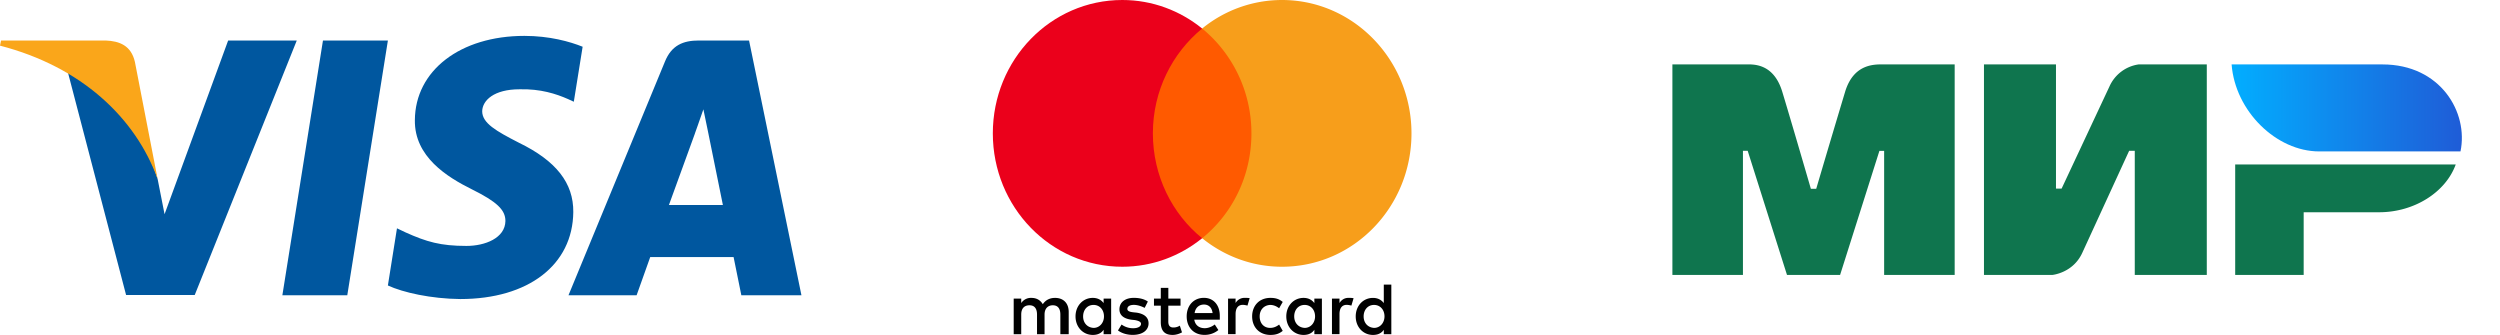<svg width="209" height="28" fill="none" xmlns="http://www.w3.org/2000/svg"><g clip-path="url(#clip0_38_112)"><path d="M29.033 24.683h-5.427L27 3.386h5.428l-3.395 21.297zM48.708 3.907C47.638 3.476 45.94 3 43.84 3c-5.36 0-9.134 2.9-9.157 7.046-.044 3.058 2.702 4.757 4.757 5.777 2.1 1.042 2.813 1.723 2.813 2.652-.021 1.426-1.696 2.084-3.26 2.084-2.166 0-3.327-.34-5.092-1.133l-.714-.34-.76 4.78c1.273.589 3.619 1.111 6.053 1.134 5.695 0 9.403-2.855 9.447-7.273.022-2.425-1.429-4.282-4.556-5.8-1.898-.974-3.06-1.631-3.06-2.629.022-.906.983-1.834 3.125-1.834 1.765-.046 3.061.385 4.043.815l.491.226.738-4.598zm7.214 13.231c.447-1.224 2.167-5.959 2.167-5.959-.023.046.446-1.246.714-2.039l.38 1.835s1.027 5.098 1.25 6.163h-4.511zm6.7-13.752h-4.199c-1.294 0-2.278.385-2.836 1.767l-8.062 19.53h5.695l1.139-3.195h6.968c.156.747.648 3.194.648 3.194H67L62.621 3.386zm-43.549 0l-5.316 14.522-.58-2.945c-.983-3.398-4.065-7.09-7.504-8.927L10.54 24.66h5.74l8.53-21.274h-5.738z" fill="#00579F"/><path d="M8.822 3.386H.089L0 3.816c6.812 1.768 11.323 6.028 13.177 11.148l-1.899-9.788c-.312-1.36-1.273-1.745-2.456-1.79z" fill="#FAA61A"/></g><g clip-path="url(#clip1_38_112)"><path d="M89.344 27.939V26.08c0-.71-.42-1.176-1.142-1.176-.361 0-.754.123-1.023.527-.21-.34-.512-.527-.963-.527a.96.96 0 00-.841.433v-.372h-.63v2.974h.63v-1.642c0-.527.27-.776.69-.776.42 0 .63.278.63.776v1.642h.63v-1.642c0-.527.302-.776.691-.776.42 0 .63.278.63.776v1.642h.698zm9.352-2.974h-1.023v-.898h-.63v.898h-.571v.589h.57v1.364c0 .681.27 1.082.992 1.082.27 0 .571-.094.781-.216l-.182-.56a.986.986 0 01-.543.155c-.301 0-.42-.187-.42-.494v-1.331h1.022v-.588h.004zm5.352-.064a.85.85 0 00-.753.433v-.372h-.63v2.973h.63v-1.674c0-.494.21-.776.603-.776.119 0 .269.032.392.061l.182-.62c-.126-.025-.305-.025-.424-.025zm-8.088.31c-.3-.217-.721-.31-1.173-.31-.722 0-1.202.371-1.202.96 0 .494.361.775.992.865l.301.033c.33.061.511.155.511.31 0 .217-.241.372-.662.372a1.63 1.63 0 01-.963-.31l-.301.494c.33.249.781.371 1.233.371.84 0 1.324-.404 1.324-.96 0-.526-.392-.804-.991-.898l-.302-.032c-.27-.033-.48-.094-.48-.278 0-.217.21-.34.543-.34.361 0 .722.156.904.25l.266-.527zm16.775-.31c-.361 0-.602.187-.753.433v-.372h-.63v2.973h.63v-1.674c0-.494.21-.776.603-.776.119 0 .269.032.392.061l.182-.613c-.122-.032-.301-.032-.424-.032zm-8.056 1.551c0 .898.602 1.548 1.534 1.548.42 0 .722-.094 1.023-.34l-.301-.526c-.242.188-.48.278-.753.278-.512 0-.873-.372-.873-.96 0-.56.361-.93.873-.96.269 0 .511.094.753.278l.301-.527c-.301-.249-.603-.339-1.023-.339-.932-.003-1.534.65-1.534 1.548zm5.832 0v-1.487h-.631v.372c-.21-.278-.511-.433-.903-.433-.813 0-1.443.65-1.443 1.548s.63 1.548 1.443 1.548c.42 0 .721-.155.903-.433v.372h.631v-1.487zm-2.315 0c0-.527.329-.96.872-.96.511 0 .872.404.872.96 0 .527-.361.96-.872.96-.54-.033-.872-.437-.872-.96zm-7.545-1.552c-.841 0-1.444.621-1.444 1.549 0 .93.603 1.547 1.475 1.547a1.8 1.8 0 001.174-.404l-.302-.465c-.241.187-.543.31-.84.31-.393 0-.781-.188-.873-.71h2.134v-.25c.028-.956-.515-1.576-1.324-1.576zm0 .56c.392 0 .662.249.721.71H99.87c.059-.4.329-.71.781-.71zm15.664.992V23.79h-.63v1.548c-.211-.278-.512-.433-.904-.433-.813 0-1.443.65-1.443 1.548s.63 1.548 1.443 1.548c.42 0 .721-.155.904-.433v.372h.63v-1.487zm-2.315 0c0-.527.329-.96.872-.96.511 0 .872.404.872.96 0 .527-.361.96-.872.96-.543-.033-.872-.437-.872-.96zm-21.108 0v-1.487h-.63v.372c-.21-.278-.512-.433-.904-.433-.813 0-1.444.65-1.444 1.548S90.546 28 91.359 28c.42 0 .721-.155.903-.433v.372h.63v-1.487zm-2.343 0c0-.527.329-.96.872-.96.511 0 .872.404.872.96 0 .527-.36.96-.872.96-.543-.033-.873-.437-.873-.96z" fill="#000"/><path d="M105.222 2.385H95.75v17.529h9.472V2.385z" fill="#FF5A00"/><path d="M96.38 11.15c0-3.562 1.626-6.723 4.12-8.765C98.665.898 96.35 0 93.824 0 87.84 0 83 4.987 83 11.15c0 6.162 4.84 11.149 10.824 11.149 2.525 0 4.84-.898 6.676-2.385-2.498-2.014-4.12-5.203-4.12-8.765z" fill="#EB001B"/><path d="M118 11.15c0 6.162-4.841 11.149-10.824 11.149-2.525 0-4.841-.898-6.676-2.385 2.526-2.046 4.119-5.203 4.119-8.765 0-3.56-1.625-6.722-4.119-8.764A10.551 10.551 0 01107.173 0C113.159 0 118 5.02 118 11.15z" fill="#F79E1B"/></g><path fill-rule="evenodd" clip-rule="evenodd" d="M145.916 5.386c.589-.003 2.342-.157 3.084 2.292.5 1.65 1.296 4.353 2.389 8.108h.446a1622.83 1622.83 0 012.415-8.108c.75-2.475 2.625-2.292 3.375-2.292h5.786v17.6h-5.897V12.614h-.396l-3.287 10.372h-4.438l-3.287-10.38h-.396v10.38h-5.898v-17.6h6.104zm25.964 0v10.38h.471l3.999-8.535a3.164 3.164 0 012.431-1.845h5.707v17.6h-6.021v-10.38h-.47l-3.921 8.536c-.776 1.69-2.509 1.844-2.509 1.844h-5.707v-17.6h6.02zm33.419 8.364c-.84 2.327-3.477 3.994-6.397 3.994h-6.315v5.242h-5.725V13.75h18.437z" fill="#0F754E"/><path fill-rule="evenodd" clip-rule="evenodd" d="M199.178 5.386h-12.616c.3 3.919 3.751 7.273 7.324 7.273h11.811c.681-3.256-1.665-7.273-6.519-7.273z" fill="url(#paint0_linear_38_112)"/><defs><clipPath id="clip0_38_112"><path fill="#fff" transform="translate(0 3)" d="M0 0h67v22H0z"/></clipPath><clipPath id="clip1_38_112"><path fill="#fff" transform="translate(83)" d="M0 0h35v28H0z"/></clipPath><linearGradient id="paint0_linear_38_112" x1="205.813" y1="9.961" x2="186.562" y2="9.961" gradientUnits="userSpaceOnUse"><stop stop-color="#1F5CD7"/><stop offset="1" stop-color="#02AEFF"/></linearGradient></defs></svg>